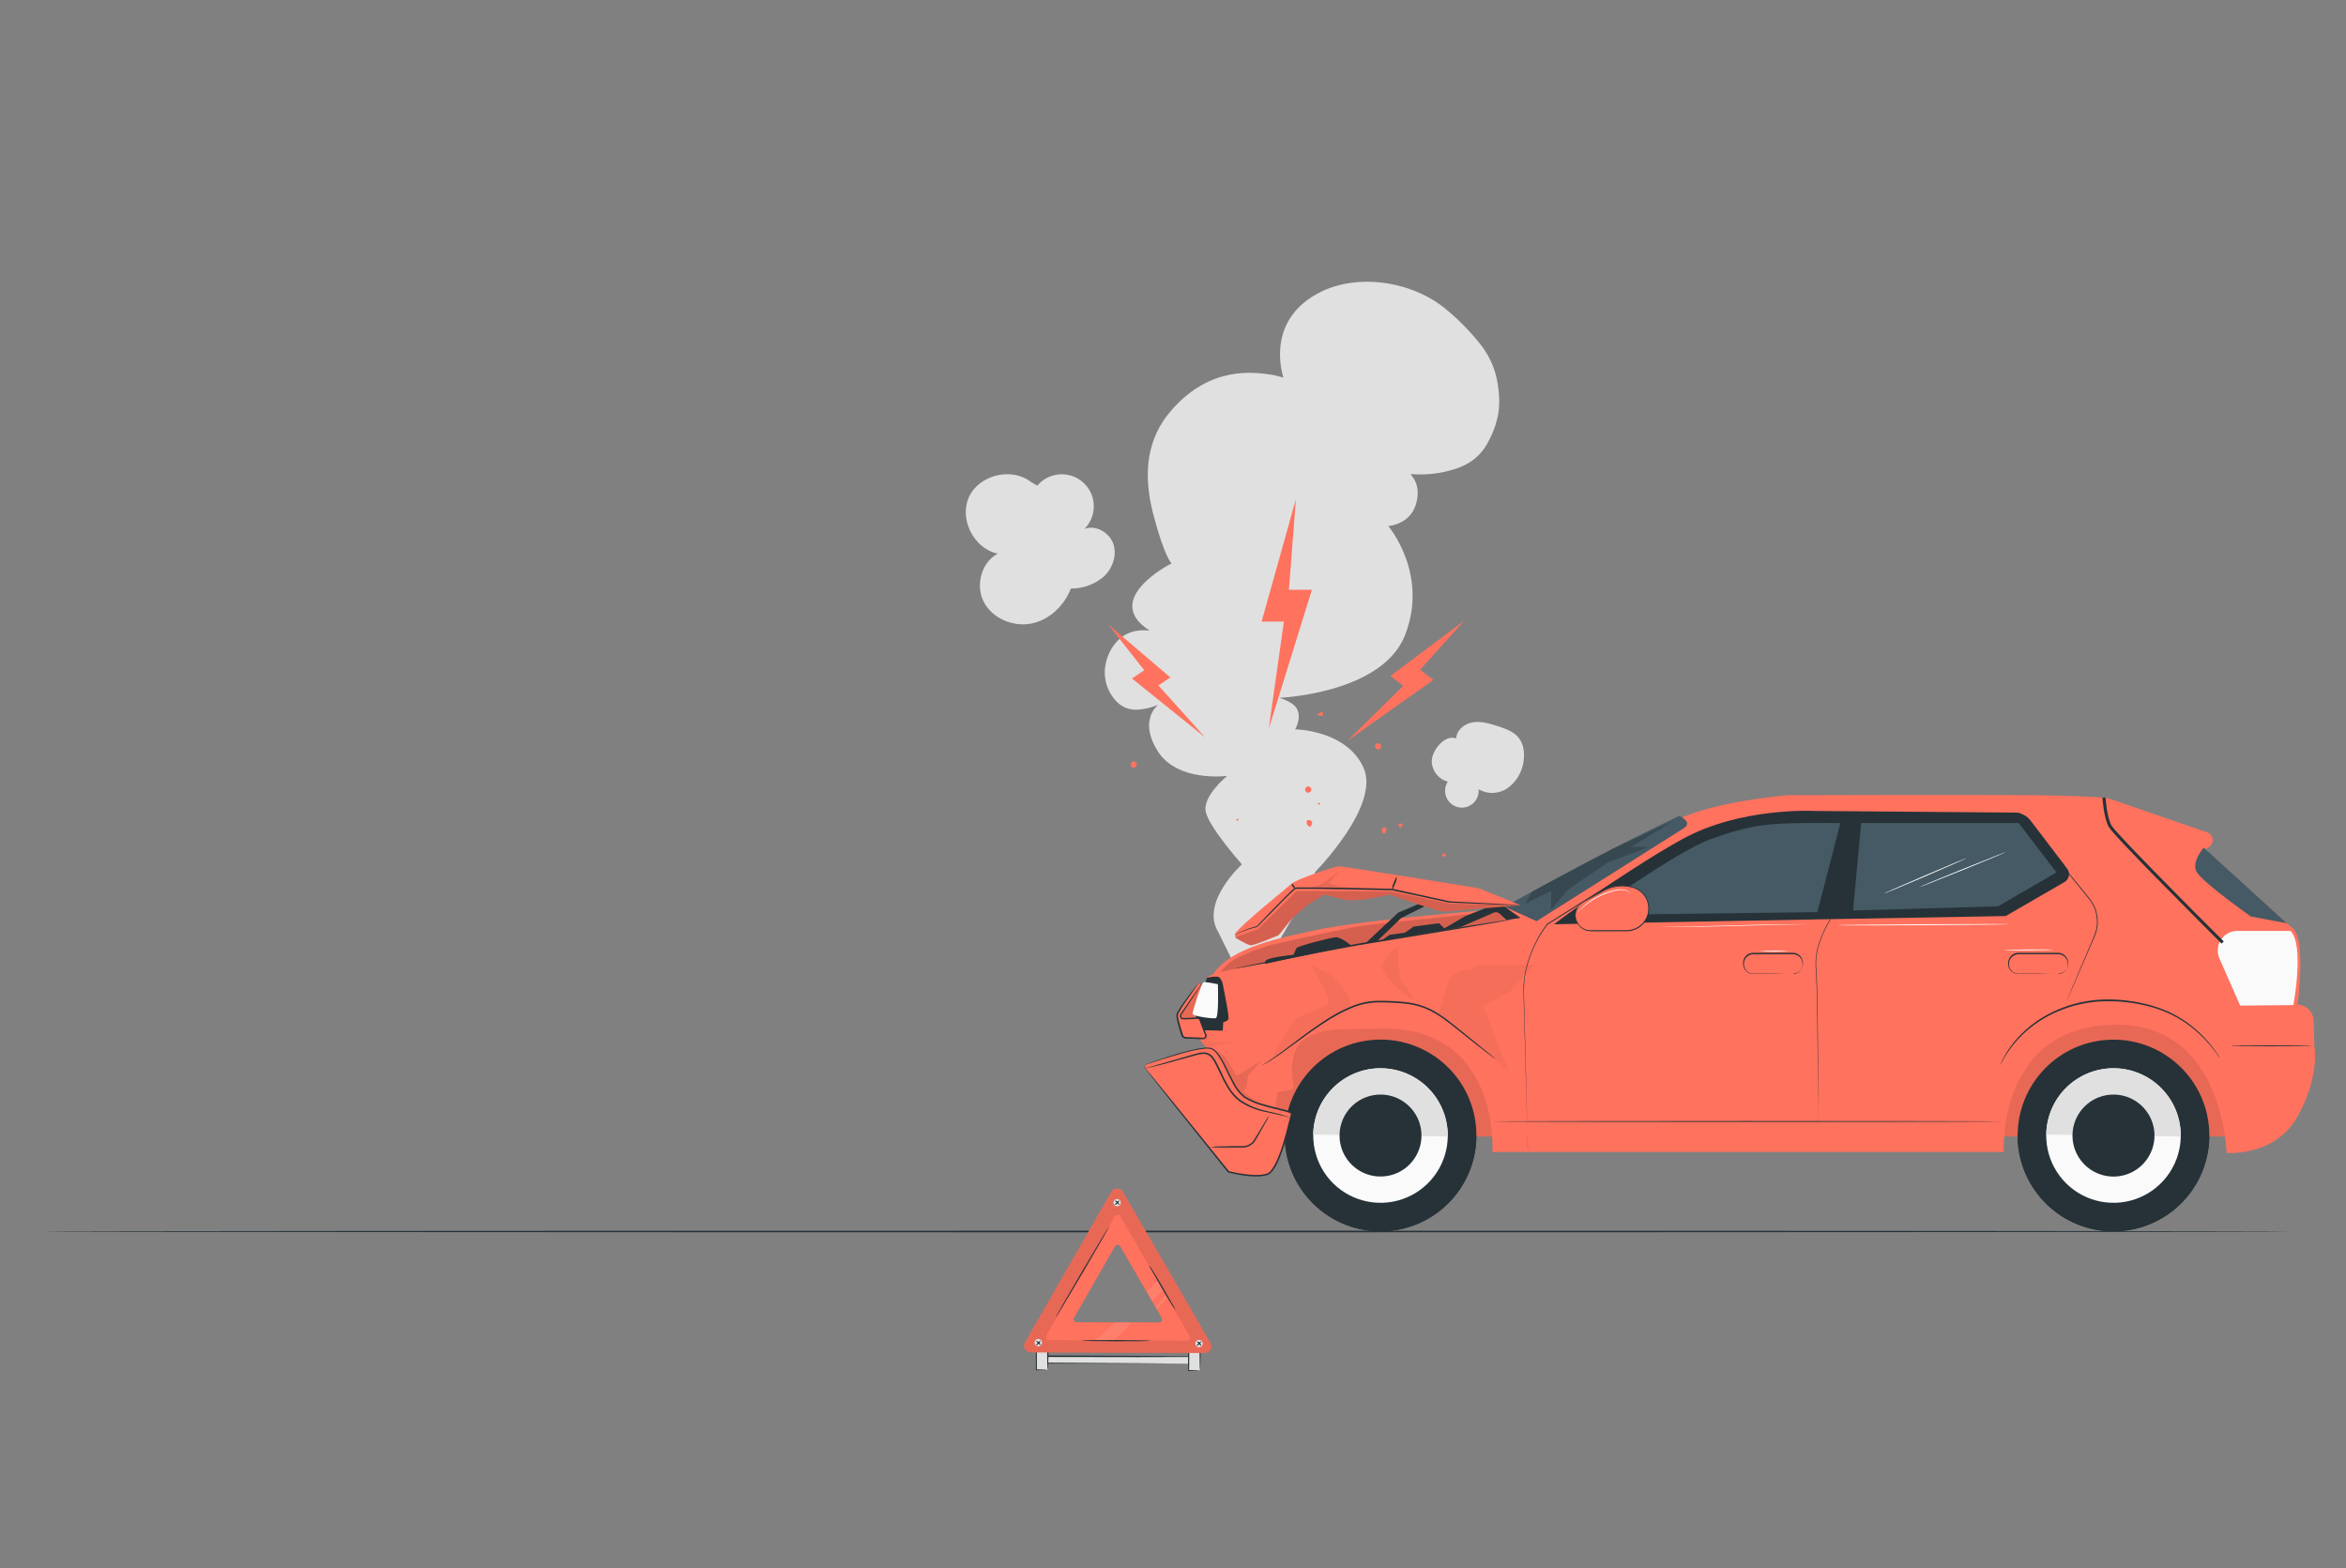<svg width="350" height="234" viewBox="0 0 350 234" fill="none" xmlns="http://www.w3.org/2000/svg">
<rect x="0" y="0" width="350" height="234" fill="#808080" stroke="none"/>
<path d="M341.777 183.737C341.777 183.802 266.686 183.858 174.076 183.858C81.466 183.858 6.356 183.802 6.356 183.737C6.356 183.671 81.433 183.615 174.076 183.615C266.719 183.615 341.777 183.671 341.777 183.737Z" fill="#263238"/>
<path d="M156.206 202.353L156.203 203.385L177.669 203.456L177.673 202.425L156.206 202.353Z" fill="#E0E0E0"/>
<path d="M177.674 203.465C177.672 203.443 177.672 203.422 177.674 203.4C177.674 203.349 177.674 203.288 177.674 203.209C177.674 203.027 177.674 202.775 177.674 202.434L177.702 202.462C175.033 202.49 166.423 202.49 156.235 202.462C156.417 202.28 156.287 202.415 156.324 202.373V203.4L156.231 203.307L171.416 203.395L176.003 203.442H177.254H177.581H177.697H177.595H177.277H176.05H171.481H156.231H156.137V203.349C156.137 203.185 156.137 203.013 156.137 202.84V202.322C156.179 202.28 156.044 202.411 156.231 202.229C166.418 202.261 175.028 202.317 177.697 202.364H177.721V202.392C177.721 202.742 177.721 202.999 177.721 203.181V203.367C177.716 203.404 177.7 203.439 177.674 203.465V203.465Z" fill="#263238"/>
<path d="M154.594 201.295L154.584 204.389L156.287 204.394L156.298 201.3L154.594 201.295Z" fill="#E0E0E0"/>
<path d="M156.291 204.398C156.262 204.101 156.248 203.802 156.249 203.502C156.249 202.952 156.217 202.191 156.217 201.304L156.301 201.388H154.597C154.597 201.412 154.77 201.216 154.691 201.3V202.163C154.691 202.443 154.691 202.714 154.691 202.975C154.691 203.488 154.691 203.964 154.691 204.375L154.621 204.3L155.843 204.342C156 204.344 156.155 204.357 156.31 204.38C156.165 204.402 156.018 204.412 155.871 204.408C155.577 204.408 155.143 204.436 154.607 204.44H154.537V204.398C154.537 203.978 154.537 203.502 154.537 202.998V201.328L154.63 201.234H156.333H156.422V201.318C156.422 202.252 156.394 203.026 156.375 203.572C156.364 203.849 156.336 204.125 156.291 204.398V204.398Z" fill="#263238"/>
<path d="M177.336 201.365L177.325 204.459L179.029 204.465L179.039 201.371L177.336 201.365Z" fill="#E0E0E0"/>
<path d="M179.032 204.474C179.032 204.474 179.009 204.129 178.99 203.578C178.971 203.027 178.962 202.267 178.957 201.38L179.041 201.469H177.333C177.333 201.469 177.506 201.296 177.422 201.375V201.809C177.422 201.954 177.422 202.099 177.422 202.239C177.422 202.519 177.422 202.789 177.422 203.051C177.422 203.569 177.422 204.04 177.399 204.451L177.333 204.399C177.842 204.399 178.267 204.427 178.556 204.441C178.712 204.444 178.868 204.454 179.023 204.474C178.879 204.497 178.734 204.508 178.589 204.507L177.319 204.539H177.249V204.469C177.249 204.045 177.249 203.573 177.249 203.069V201.394L177.343 201.301H179.046H179.13V201.385C179.13 202.318 179.097 203.097 179.079 203.639C179.08 203.918 179.065 204.197 179.032 204.474V204.474Z" fill="#263238"/>
<path d="M180.6 200.358L167.533 177.818C167.445 177.665 167.318 177.538 167.164 177.449C167.011 177.361 166.838 177.314 166.661 177.314C166.484 177.314 166.31 177.361 166.157 177.449C166.004 177.538 165.877 177.665 165.788 177.818L152.917 200.274C152.83 200.427 152.785 200.6 152.785 200.775C152.785 200.951 152.832 201.124 152.919 201.276C153.007 201.429 153.133 201.555 153.285 201.644C153.437 201.733 153.61 201.78 153.785 201.781L179.713 201.865C179.891 201.867 180.066 201.822 180.22 201.735C180.375 201.648 180.503 201.521 180.593 201.368C180.683 201.215 180.731 201.042 180.732 200.864C180.734 200.687 180.688 200.512 180.6 200.358ZM172.914 197.32L160.645 197.283C160.56 197.286 160.476 197.267 160.401 197.226C160.327 197.185 160.265 197.125 160.222 197.051C160.179 196.978 160.157 196.894 160.159 196.809C160.16 196.724 160.185 196.641 160.23 196.569L166.325 185.943C166.365 185.869 166.424 185.807 166.496 185.764C166.569 185.72 166.651 185.698 166.735 185.698C166.82 185.698 166.902 185.72 166.974 185.764C167.047 185.807 167.106 185.869 167.146 185.943L173.325 196.611C173.368 196.682 173.391 196.763 173.393 196.846C173.394 196.929 173.373 197.011 173.332 197.083C173.291 197.155 173.232 197.215 173.16 197.257C173.088 197.299 173.006 197.32 172.923 197.32H172.914Z" fill="#FF725E"/>
<g opacity="0.3">
<path opacity="0.3" d="M180.6 200.358L167.533 177.818C167.445 177.665 167.318 177.538 167.164 177.449C167.011 177.361 166.838 177.314 166.661 177.314C166.484 177.314 166.31 177.361 166.157 177.449C166.004 177.538 165.877 177.665 165.788 177.818L152.917 200.274C152.83 200.427 152.785 200.6 152.785 200.775C152.785 200.951 152.832 201.124 152.919 201.276C153.007 201.429 153.133 201.555 153.285 201.644C153.437 201.733 153.61 201.78 153.785 201.781L179.713 201.865C179.891 201.867 180.066 201.822 180.22 201.735C180.375 201.648 180.503 201.521 180.593 201.368C180.683 201.215 180.731 201.042 180.732 200.864C180.734 200.687 180.688 200.512 180.6 200.358ZM172.914 197.32L160.645 197.283C160.56 197.286 160.476 197.267 160.401 197.226C160.327 197.185 160.265 197.125 160.222 197.051C160.179 196.978 160.157 196.894 160.159 196.809C160.16 196.724 160.185 196.641 160.23 196.569L166.325 185.943C166.365 185.869 166.424 185.807 166.496 185.764C166.569 185.72 166.651 185.698 166.735 185.698C166.82 185.698 166.902 185.72 166.974 185.764C167.047 185.807 167.106 185.869 167.146 185.943L173.325 196.611C173.368 196.682 173.391 196.763 173.393 196.846C173.394 196.929 173.373 197.011 173.332 197.083C173.291 197.155 173.232 197.215 173.16 197.257C173.088 197.299 173.006 197.32 172.923 197.32H172.914Z" fill="black"/>
</g>
<path d="M177.436 199.266L167.137 181.481C167.093 181.407 167.031 181.345 166.956 181.302C166.881 181.259 166.796 181.236 166.71 181.236C166.623 181.236 166.538 181.259 166.464 181.302C166.389 181.345 166.326 181.407 166.283 181.481L156.128 199.215C156.084 199.289 156.061 199.374 156.061 199.46C156.061 199.547 156.083 199.632 156.126 199.706C156.17 199.781 156.232 199.843 156.307 199.887C156.381 199.93 156.466 199.952 156.553 199.952L177.007 200.022C177.096 200.025 177.185 200.004 177.263 199.96C177.342 199.917 177.407 199.852 177.451 199.774C177.495 199.696 177.517 199.608 177.515 199.518C177.512 199.428 177.485 199.341 177.436 199.266V199.266ZM172.923 197.339L160.655 197.301C160.57 197.305 160.485 197.285 160.411 197.244C160.336 197.204 160.274 197.143 160.231 197.07C160.189 196.996 160.167 196.912 160.168 196.827C160.17 196.742 160.194 196.659 160.239 196.587L166.334 185.961C166.374 185.887 166.433 185.825 166.506 185.782C166.578 185.739 166.661 185.716 166.745 185.716C166.829 185.716 166.912 185.739 166.984 185.782C167.056 185.825 167.115 185.887 167.155 185.961L173.334 196.629C173.373 196.7 173.393 196.781 173.391 196.862C173.39 196.943 173.367 197.022 173.326 197.092C173.284 197.161 173.225 197.219 173.155 197.259C173.084 197.299 173.004 197.32 172.923 197.32V197.339Z" fill="#FF725E"/>
<path d="M167.207 179.433C167.207 179.541 167.175 179.646 167.115 179.736C167.055 179.826 166.969 179.896 166.87 179.937C166.77 179.978 166.66 179.989 166.554 179.968C166.448 179.947 166.351 179.895 166.275 179.819C166.198 179.742 166.146 179.645 166.125 179.539C166.104 179.433 166.115 179.324 166.156 179.224C166.198 179.124 166.268 179.039 166.357 178.979C166.447 178.919 166.553 178.887 166.661 178.887C166.805 178.887 166.944 178.944 167.047 179.047C167.149 179.149 167.207 179.288 167.207 179.433V179.433Z" fill="#E0E0E0"/>
<path d="M166.987 179.124C167.025 179.161 166.908 179.334 166.726 179.516C166.544 179.698 166.367 179.815 166.334 179.777C166.301 179.74 166.413 179.567 166.595 179.385C166.777 179.203 166.955 179.087 166.987 179.124Z" fill="#263238"/>
<path d="M166.978 179.764C166.931 179.788 166.815 179.629 166.647 179.47C166.479 179.312 166.32 179.19 166.343 179.144C166.367 179.097 166.581 179.144 166.773 179.335C166.964 179.526 167.025 179.746 166.978 179.764Z" fill="#263238"/>
<path d="M155.451 200.373C155.439 200.509 155.376 200.637 155.274 200.729C155.173 200.822 155.04 200.873 154.903 200.873C154.766 200.873 154.633 200.822 154.532 200.729C154.431 200.637 154.367 200.509 154.355 200.373C154.348 200.297 154.357 200.22 154.381 200.147C154.405 200.074 154.445 200.008 154.496 199.951C154.548 199.895 154.611 199.849 154.681 199.818C154.751 199.787 154.826 199.771 154.903 199.771C154.98 199.771 155.055 199.787 155.125 199.818C155.195 199.849 155.258 199.895 155.31 199.951C155.362 200.008 155.401 200.074 155.425 200.147C155.449 200.22 155.458 200.297 155.451 200.373V200.373Z" fill="#E0E0E0"/>
<path d="M155.232 200.064C155.269 200.101 155.148 200.274 154.971 200.456C154.793 200.638 154.611 200.754 154.574 200.717C154.537 200.68 154.658 200.507 154.84 200.325C155.022 200.143 155.195 200.026 155.232 200.064Z" fill="#263238"/>
<path d="M155.223 200.704C155.176 200.704 155.055 200.569 154.887 200.405C154.719 200.242 154.565 200.13 154.588 200.083C154.611 200.037 154.826 200.083 155.017 200.275C155.209 200.466 155.269 200.667 155.223 200.704Z" fill="#263238"/>
<path d="M179.429 200.452C179.43 200.562 179.398 200.669 179.338 200.76C179.278 200.851 179.192 200.923 179.091 200.965C178.99 201.007 178.879 201.018 178.772 200.997C178.665 200.976 178.566 200.924 178.489 200.846C178.411 200.769 178.359 200.67 178.338 200.563C178.317 200.456 178.328 200.345 178.37 200.244C178.412 200.143 178.484 200.057 178.575 199.997C178.666 199.937 178.773 199.905 178.883 199.906C179.028 199.906 179.166 199.964 179.269 200.066C179.371 200.169 179.429 200.307 179.429 200.452V200.452Z" fill="#E0E0E0"/>
<path d="M179.2 200.144C179.233 200.181 179.116 200.354 178.934 200.536C178.752 200.718 178.579 200.834 178.542 200.797C178.505 200.76 178.621 200.587 178.803 200.405C178.985 200.223 179.172 200.106 179.2 200.144Z" fill="#263238"/>
<path d="M179.2 200.782C179.153 200.805 179.037 200.647 178.869 200.488C178.701 200.329 178.542 200.208 178.565 200.161C178.589 200.115 178.803 200.161 178.995 200.353C179.186 200.544 179.242 200.763 179.2 200.782Z" fill="#263238"/>
<g opacity="0.3">
<path opacity="0.3" d="M172.685 191.043L171.094 192.732L171.887 194.109L173.521 192.485L172.685 191.043Z" fill="white"/>
</g>
<g opacity="0.3">
<path opacity="0.3" d="M172.354 194.912L173.927 193.199L174.183 193.647L172.587 195.318L172.354 194.912Z" fill="white"/>
</g>
<g opacity="0.3">
<path opacity="0.3" d="M166.311 197.273L163.473 199.938L166.269 199.947L168.891 197.306L166.311 197.273Z" fill="white"/>
</g>
<path d="M165.545 182.877C165.592 182.905 163.809 186.013 161.569 189.821C159.329 193.629 157.472 196.7 157.43 196.676C157.388 196.653 159.166 193.54 161.411 189.728C163.655 185.915 165.503 182.854 165.545 182.877Z" fill="#263238"/>
<path d="M171.626 200.041C171.626 200.093 169.335 200.125 166.493 200.116C163.651 200.107 161.359 200.055 161.359 200.004C161.359 199.953 163.655 199.92 166.493 199.929C169.33 199.939 171.626 199.99 171.626 200.041Z" fill="#263238"/>
<path d="M175.392 195.467C175.146 195.176 174.925 194.863 174.734 194.534C174.351 193.932 173.852 193.092 173.311 192.154L171.939 189.75C171.733 189.428 171.55 189.091 171.393 188.742C171.637 189.035 171.857 189.347 172.051 189.676C172.433 190.273 172.933 191.118 173.474 192.056L174.846 194.454C175.051 194.779 175.234 195.117 175.392 195.467V195.467Z" fill="#263238"/>
<path d="M217.261 69.91C220.416 68.846 221.713 66.886 222.712 64.492C223.799 61.888 223.846 59.826 223.435 57.222C223.11 55.141 222.263 53.178 220.971 51.514C219.481 49.603 217.789 47.857 215.927 46.306C210.761 41.831 201.95 40.534 196.098 44.066L195.683 44.323C188.79 48.756 191.483 56.344 191.483 56.344C190.943 56.171 190.392 56.031 189.835 55.924C187.133 55.532 180.6 54.487 174.739 61.24C171.173 65.337 170.422 70.503 172.074 76.798C173.74 83.136 174.785 84.055 174.785 84.055C174.785 84.055 164.173 89.389 171.519 94.088C165.993 93.416 164.985 98.909 164.985 98.909C164.764 99.86 164.769 100.849 165 101.798C165.231 102.746 165.681 103.627 166.315 104.369C166.72 104.883 167.245 105.29 167.844 105.553C168.443 105.816 169.098 105.927 169.75 105.876V105.876C170.795 105.81 171.821 105.565 172.783 105.153C172.193 105.671 171.772 106.353 171.575 107.113C171.267 108.266 171.351 109.913 172.732 112.088C175.644 116.666 182.826 115.793 183.083 115.76C182.414 116.326 181.797 116.951 181.239 117.627C180.39 118.677 179.625 119.993 179.891 121.146C180.385 123.325 184.613 128.197 185.206 128.878C185.231 128.905 185.254 128.933 185.276 128.962C185.276 128.962 179.111 134.562 181.692 138.94L185.943 147.554C190.024 142.128 193.481 136.259 196.247 130.059C197.955 128.275 199.506 126.347 200.881 124.296C202.953 121.155 204.685 117.342 203.429 114.552C202.235 111.896 199.92 110.473 197.797 109.708C196.327 109.183 194.787 108.882 193.228 108.816C193.228 108.816 194.731 106.222 192.705 104.948C192.137 104.565 191.505 104.287 190.839 104.126C192.28 104.028 193.715 103.852 195.137 103.599C200.2 102.703 207.396 100.435 209.627 94.732C213.192 85.595 207.116 78.488 207.116 78.488C207.116 78.488 210.219 78.296 211.185 75.412C212.151 72.528 210.663 71.072 210.663 71.072L210.453 70.722C212.754 70.927 215.073 70.65 217.261 69.91V69.91Z" fill="#E0E0E0"/>
<path d="M166.087 81.115C165.489 79.426 163.478 78.282 161.798 78.903C162.252 78.446 162.608 77.902 162.847 77.304C163.085 76.705 163.2 76.065 163.184 75.421C163.169 74.777 163.023 74.143 162.756 73.557C162.49 72.971 162.107 72.445 161.632 72.01C161.157 71.575 160.598 71.241 159.991 71.028C159.383 70.814 158.739 70.726 158.096 70.768C157.453 70.81 156.826 70.981 156.251 71.272C155.676 71.562 155.166 71.966 154.751 72.458L153.785 71.894C150.911 69.663 146.081 70.844 144.564 74.148C143.047 77.452 145.301 81.89 148.867 82.599C146.412 83.878 145.502 87.312 146.757 89.776C148.013 92.24 151.065 93.538 153.785 93.043C156.506 92.548 158.769 90.388 159.763 87.807C161.572 87.828 163.326 87.187 164.696 86.006C166.007 84.774 166.679 82.8 166.087 81.115Z" fill="#E0E0E0"/>
<path d="M226.581 110.085C225.797 109.091 224.509 108.685 223.314 108.297C222.119 107.91 220.906 107.574 219.693 107.775C218.479 107.975 217.289 108.932 217.261 110.164C215.493 109.534 213.691 111.965 213.607 113.431C213.585 114.155 213.811 114.865 214.246 115.444C214.681 116.023 215.3 116.437 216.001 116.618C215.782 116.953 215.646 117.335 215.605 117.734C215.564 118.132 215.619 118.534 215.766 118.906C215.912 119.279 216.145 119.611 216.446 119.875C216.747 120.138 217.107 120.326 217.495 120.423C217.884 120.519 218.289 120.521 218.679 120.428C219.068 120.336 219.429 120.151 219.733 119.89C220.036 119.629 220.273 119.299 220.422 118.928C220.572 118.557 220.631 118.155 220.593 117.757C221.263 118.145 222.031 118.333 222.804 118.298C223.578 118.262 224.325 118.005 224.957 117.556C226.216 116.627 227.055 115.235 227.29 113.687C227.477 112.432 227.355 111.065 226.581 110.085Z" fill="#E0E0E0"/>
<path fill-rule="evenodd" clip-rule="evenodd" d="M196.849 119.793C196.882 119.803 196.909 119.825 196.926 119.854C196.942 119.884 196.947 119.919 196.938 119.952C196.925 119.984 196.902 120.01 196.873 120.028C196.843 120.046 196.809 120.053 196.775 120.05C196.74 120.046 196.707 120.033 196.68 120.013C196.652 119.992 196.63 119.965 196.616 119.933C196.613 119.927 196.611 119.919 196.611 119.912C196.611 119.905 196.613 119.898 196.616 119.891C196.621 119.874 196.633 119.859 196.649 119.849C196.677 119.818 196.712 119.794 196.751 119.779C196.772 119.772 196.794 119.772 196.815 119.777C196.835 119.783 196.854 119.795 196.868 119.812L196.849 119.793Z" fill="#FF725E"/>
<path fill-rule="evenodd" clip-rule="evenodd" d="M184.683 122.177C184.699 122.182 184.714 122.19 184.727 122.201C184.74 122.211 184.751 122.224 184.759 122.239C184.766 122.254 184.771 122.27 184.773 122.287C184.774 122.303 184.772 122.32 184.767 122.336C184.756 122.369 184.733 122.397 184.703 122.415C184.674 122.432 184.638 122.439 184.604 122.434C184.57 122.43 184.539 122.417 184.512 122.396C184.485 122.376 184.463 122.349 184.45 122.317C184.447 122.311 184.445 122.304 184.445 122.296C184.445 122.289 184.447 122.282 184.45 122.275C184.451 122.267 184.454 122.258 184.458 122.251C184.463 122.243 184.47 122.237 184.478 122.233C184.509 122.203 184.545 122.179 184.585 122.163C184.605 122.157 184.626 122.156 184.646 122.162C184.666 122.168 184.684 122.18 184.697 122.196L184.683 122.177Z" fill="#FF725E"/>
<path fill-rule="evenodd" clip-rule="evenodd" d="M195.795 122.826C195.786 122.736 195.756 122.649 195.705 122.575C195.654 122.5 195.585 122.439 195.504 122.399C195.423 122.358 195.333 122.339 195.243 122.342C195.152 122.346 195.064 122.373 194.987 122.42C194.95 122.511 194.933 122.61 194.937 122.708C194.941 122.807 194.966 122.904 195.01 122.992C195.054 123.08 195.116 123.158 195.193 123.22C195.27 123.283 195.359 123.328 195.454 123.353C195.54 123.295 195.608 123.215 195.653 123.121C195.698 123.028 195.718 122.925 195.711 122.821L195.795 122.826Z" fill="#FF725E"/>
<path fill-rule="evenodd" clip-rule="evenodd" d="M169.535 113.832C169.599 113.936 169.619 114.06 169.593 114.178C169.566 114.296 169.495 114.4 169.393 114.466C169.292 114.533 169.168 114.557 169.049 114.534C168.93 114.511 168.825 114.443 168.755 114.344C168.686 114.244 168.657 114.122 168.677 114.002C168.696 113.882 168.761 113.775 168.858 113.702C168.955 113.63 169.077 113.598 169.197 113.613C169.318 113.629 169.427 113.691 169.503 113.786L169.535 113.832Z" fill="#FF725E"/>
<path fill-rule="evenodd" clip-rule="evenodd" d="M197.288 106.161L196.504 106.563C196.594 106.67 196.713 106.75 196.848 106.79C196.982 106.831 197.125 106.831 197.26 106.791C197.307 106.742 197.342 106.683 197.363 106.618C197.384 106.553 197.391 106.485 197.383 106.417C197.375 106.35 197.352 106.285 197.317 106.227C197.281 106.169 197.233 106.119 197.176 106.082L197.288 106.161Z" fill="#FF725E"/>
<path fill-rule="evenodd" clip-rule="evenodd" d="M215.81 127.657C215.789 127.56 215.733 127.475 215.653 127.417C215.573 127.36 215.474 127.334 215.376 127.344C215.18 127.386 215.101 127.694 215.273 127.787C215.446 127.881 215.628 127.708 215.74 127.554L215.81 127.657Z" fill="#FF725E"/>
<path fill-rule="evenodd" clip-rule="evenodd" d="M206.057 111.331C206.061 111.448 206.022 111.562 205.946 111.651C205.871 111.741 205.764 111.798 205.648 111.813C205.532 111.827 205.415 111.797 205.32 111.73C205.224 111.662 205.158 111.561 205.134 111.446C205.11 111.332 205.129 111.213 205.189 111.112C205.248 111.011 205.343 110.937 205.455 110.903C205.567 110.869 205.688 110.878 205.793 110.929C205.898 110.98 205.981 111.068 206.024 111.177L206.057 111.331Z" fill="#FF725E"/>
<path fill-rule="evenodd" clip-rule="evenodd" d="M195.636 117.78C195.641 117.897 195.601 118.011 195.526 118.101C195.45 118.19 195.344 118.247 195.228 118.262C195.111 118.276 194.994 118.247 194.899 118.179C194.804 118.111 194.737 118.01 194.713 117.896C194.689 117.781 194.708 117.662 194.768 117.561C194.827 117.461 194.923 117.386 195.035 117.352C195.146 117.318 195.267 117.328 195.372 117.378C195.478 117.429 195.56 117.518 195.603 117.626L195.636 117.78Z" fill="#FF725E"/>
<path fill-rule="evenodd" clip-rule="evenodd" d="M209.305 123.133C209.293 123.081 209.269 123.032 209.236 122.989C209.203 122.947 209.161 122.912 209.112 122.888C209.064 122.864 209.011 122.851 208.957 122.85C208.903 122.849 208.85 122.859 208.801 122.881C208.756 122.91 208.719 122.949 208.692 122.995C208.666 123.041 208.651 123.093 208.649 123.146C208.646 123.199 208.657 123.252 208.679 123.3C208.702 123.348 208.735 123.39 208.777 123.423C208.824 123.446 208.877 123.456 208.929 123.453C208.982 123.449 209.032 123.432 209.076 123.402C209.119 123.373 209.154 123.333 209.177 123.285C209.2 123.238 209.21 123.186 209.207 123.133H209.305Z" fill="#FF725E"/>
<path fill-rule="evenodd" clip-rule="evenodd" d="M206.906 123.666C206.729 123.456 206.463 123.335 206.285 123.531C206.201 123.649 206.161 123.793 206.171 123.937C206.181 124.082 206.241 124.219 206.341 124.324C206.542 124.464 206.808 124.207 206.808 123.885L206.906 123.666Z" fill="#FF725E"/>
<path d="M218.437 92.609L207.433 100.86L209.347 102.33L200.993 110.543L213.85 101.443L211.876 99.927L218.437 92.609Z" fill="#FF725E"/>
<path d="M165.307 93.147L174.603 101.07L172.825 102.265L179.774 110.002L168.882 101.229L170.716 99.997L165.307 93.147Z" fill="#FF725E"/>
<path d="M193.335 74.484L188.221 92.736H191.543L189.289 108.719L195.725 87.99H192.295L193.335 74.484Z" fill="#FF725E"/>
<path d="M334.334 147.803H186.032V169.563H334.334V147.803Z" fill="#FF725E"/>
<g opacity="0.3">
<path opacity="0.3" d="M334.334 147.803H186.032V169.563H334.334V147.803Z" fill="black"/>
</g>
<path d="M207.201 183.648C215.069 182.966 220.894 176.036 220.213 168.168C219.532 160.301 212.601 154.475 204.734 155.157C196.866 155.838 191.041 162.768 191.722 170.636C192.404 178.503 199.334 184.329 207.201 183.648Z" fill="#263238"/>
<path d="M191.665 169.176C191.662 169.188 191.662 169.201 191.665 169.213C191.638 171.091 191.981 172.956 192.674 174.701C193.368 176.446 194.399 178.037 195.707 179.384C198.35 182.104 201.966 183.663 205.758 183.717C209.55 183.772 213.209 182.317 215.929 179.674C218.649 177.031 220.207 173.416 220.262 169.624V169.586L191.665 169.176Z" fill="#263238"/>
<path d="M195.921 169.273C195.892 171.258 196.453 173.207 197.532 174.874C198.611 176.54 200.16 177.849 201.983 178.635C203.807 179.421 205.822 179.648 207.774 179.289C209.727 178.93 211.529 178 212.953 176.616C214.376 175.233 215.358 173.458 215.773 171.517C216.189 169.576 216.019 167.555 215.286 165.71C214.553 163.865 213.289 162.279 211.655 161.152C210.02 160.026 208.088 159.409 206.103 159.38C204.785 159.361 203.476 159.602 202.251 160.088C201.026 160.575 199.908 161.299 198.963 162.217C198.017 163.136 197.262 164.232 196.74 165.443C196.218 166.653 195.94 167.955 195.921 169.273V169.273Z" fill="#FAFAFA"/>
<path d="M206.103 159.38C204.785 159.361 203.476 159.602 202.251 160.088C201.026 160.575 199.908 161.299 198.963 162.217C198.017 163.136 197.262 164.232 196.74 165.443C196.218 166.653 195.94 167.955 195.921 169.273L215.987 169.563C216.026 166.902 215.007 164.335 213.153 162.425C211.3 160.516 208.764 159.421 206.103 159.38V159.38Z" fill="#E0E0E0"/>
<path d="M199.845 169.33C199.828 170.539 200.169 171.726 200.826 172.741C201.484 173.756 202.427 174.553 203.537 175.032C204.647 175.51 205.875 175.649 207.064 175.431C208.253 175.212 209.35 174.646 210.218 173.803C211.085 172.961 211.683 171.88 211.936 170.698C212.189 169.515 212.086 168.285 211.639 167.161C211.193 166.037 210.424 165.071 209.428 164.385C208.433 163.699 207.256 163.323 206.047 163.305C205.244 163.293 204.447 163.439 203.7 163.735C202.954 164.032 202.273 164.472 201.697 165.032C201.121 165.591 200.661 166.259 200.343 166.997C200.025 167.734 199.856 168.527 199.845 169.33V169.33Z" fill="#263238"/>
<path d="M316.229 183.682C324.11 183.177 330.089 176.378 329.583 168.497C329.078 160.617 322.279 154.638 314.399 155.143C306.518 155.649 300.539 162.447 301.044 170.328C301.55 178.209 308.348 184.188 316.229 183.682Z" fill="#263238"/>
<path d="M301 169.176V169.213C300.973 171.091 301.316 172.956 302.01 174.701C302.703 176.446 303.734 178.037 305.043 179.384C306.351 180.731 307.913 181.807 309.637 182.55C311.362 183.294 313.216 183.69 315.093 183.717C316.971 183.744 318.836 183.401 320.581 182.707C322.326 182.014 323.917 180.983 325.264 179.674C326.611 178.366 327.687 176.804 328.43 175.08C329.174 173.356 329.57 171.502 329.597 169.624V169.586L301 169.176Z" fill="#263238"/>
<path d="M305.275 169.273C305.246 171.258 305.807 173.207 306.886 174.873C307.964 176.539 309.513 177.848 311.335 178.634C313.158 179.42 315.173 179.648 317.125 179.29C319.077 178.931 320.879 178.002 322.303 176.62C323.727 175.237 324.71 173.463 325.126 171.523C325.543 169.582 325.374 167.562 324.643 165.717C323.911 163.871 322.649 162.285 321.016 161.157C319.382 160.029 317.451 159.411 315.467 159.38C314.148 159.36 312.838 159.6 311.611 160.086C310.385 160.572 309.267 161.295 308.32 162.214C307.373 163.133 306.617 164.229 306.095 165.441C305.572 166.652 305.294 167.954 305.275 169.273Z" fill="#FAFAFA"/>
<path d="M315.467 159.38C314.148 159.361 312.839 159.602 311.614 160.088C310.389 160.575 309.272 161.299 308.326 162.217C307.38 163.136 306.625 164.232 306.103 165.443C305.581 166.653 305.303 167.955 305.284 169.273L325.351 169.563C325.389 166.902 324.37 164.335 322.516 162.425C320.663 160.516 318.127 159.421 315.467 159.38V159.38Z" fill="#E0E0E0"/>
<path d="M309.195 169.33C309.176 170.54 309.517 171.728 310.174 172.745C310.831 173.761 311.775 174.559 312.886 175.039C313.997 175.519 315.225 175.659 316.416 175.44C317.606 175.222 318.705 174.656 319.573 173.813C320.442 172.97 321.04 171.888 321.294 170.705C321.548 169.522 321.445 168.29 320.998 167.165C320.552 166.04 319.781 165.073 318.785 164.386C317.789 163.699 316.611 163.323 315.401 163.305C314.598 163.293 313.8 163.439 313.054 163.735C312.307 164.031 311.626 164.472 311.049 165.031C310.473 165.591 310.012 166.259 309.694 166.996C309.376 167.734 309.206 168.527 309.195 169.33V169.33Z" fill="#263238"/>
<path d="M224.705 135.562C224.705 135.562 203.644 137.116 195.841 138.866C191.371 139.869 183.708 141.223 180.983 145.362C180.983 145.362 180.591 145.535 180.264 145.67C180.159 145.719 180.076 145.806 180.031 145.913C179.986 146.02 179.983 146.139 180.021 146.249C180.189 146.687 180.437 147.345 180.455 147.462C180.535 148.055 179.657 148.372 179.667 148.736L180.703 153.683C180.703 153.683 176.811 153.076 180.031 156.338C181.683 158.013 185.267 171.589 184.991 172.051C184.212 173.348 189.378 172.051 189.378 172.051L190.563 162.96C190.563 162.853 192.229 162.755 192.803 162.554C192.868 162.532 192.922 162.487 192.957 162.428C192.991 162.369 193.003 162.299 192.99 162.232C191.385 152.488 198.45 153.701 205.646 153.468C223.925 152.889 222.651 171.869 222.651 171.869H298.947C298.947 171.869 297.887 152.712 316.059 152.875C331.753 153.02 332.178 172.009 332.178 172.009C332.178 172.009 339.416 172.639 342.785 166.553C346.155 160.468 345.277 156.137 345.277 156.137L345.165 152.292C345.147 151.661 344.889 151.061 344.445 150.613C344 150.165 343.402 149.903 342.771 149.879C342.771 149.879 344.087 140.196 342.071 138.516C340.055 136.836 329.005 126.733 329.005 126.733L329.527 126.401C329.726 126.278 329.886 126.101 329.988 125.89C330.091 125.679 330.131 125.444 330.104 125.211C330.078 124.978 329.986 124.758 329.839 124.575C329.693 124.393 329.497 124.256 329.275 124.18C325.075 122.733 316.764 119.873 314.809 119.191C314.519 119.092 314.218 119.03 313.913 119.005C312.751 118.916 309.451 118.706 303.389 118.641C296.011 118.561 266.733 118.641 266.733 118.641C266.733 118.641 256.667 119.467 251.067 121.931C245.14 124.53 224.705 135.562 224.705 135.562Z" fill="#FF725E"/>
<path d="M227.929 171.589C227.929 171.589 227.929 171.537 227.929 171.43C227.929 171.323 227.929 171.164 227.929 170.963C227.929 170.54 227.911 169.918 227.873 169.097C227.827 167.473 227.757 165.102 227.673 162.097C227.589 159.091 227.491 155.414 227.374 151.214C227.346 150.166 227.316 149.077 227.285 147.947C227.266 147.38 227.291 146.812 227.36 146.249C227.402 145.964 227.439 145.679 227.481 145.39C227.523 145.101 227.598 144.816 227.659 144.527C227.936 143.347 228.335 142.199 228.849 141.101C229.377 139.943 230.033 138.848 230.804 137.835V137.835L244.02 129.509L247.585 127.265C248.789 126.465 250.052 125.759 251.365 125.155C252.7 124.53 254.069 123.983 255.467 123.517C256.167 123.27 256.867 123.051 257.605 122.855C258.342 122.659 259.056 122.463 259.798 122.313C262.601 121.713 265.45 121.354 268.315 121.24C271.06 121.109 273.811 121.119 276.556 121.268H276.635V121.347C275.371 127.003 274.176 132.337 273.084 137.214C272.431 138.29 271.898 139.434 271.493 140.625C271.086 141.755 270.902 142.953 270.951 144.153C271.045 145.329 271.077 146.487 271.105 147.588C271.133 148.689 271.147 149.786 271.171 150.855C271.231 155.055 271.245 158.713 271.259 161.728C271.273 164.743 271.259 167.113 271.259 168.728C271.259 169.535 271.259 170.151 271.259 170.571C271.259 170.781 271.259 170.94 271.259 171.038C271.259 171.136 271.259 171.197 271.259 171.197C271.259 171.197 271.259 171.145 271.259 171.038C271.259 170.931 271.259 170.772 271.259 170.571C271.259 170.151 271.259 169.535 271.259 168.728C271.259 167.109 271.259 164.738 271.217 161.728C271.175 158.718 271.171 155.05 271.101 150.855C271.079 149.809 271.056 148.728 271.031 147.611C270.998 146.496 270.965 145.353 270.872 144.181C270.819 142.966 271.003 141.752 271.413 140.607C271.82 139.405 272.356 138.252 273.014 137.167V137.167C274.106 132.277 275.291 126.943 276.551 121.301L276.612 121.385C273.871 121.242 271.125 121.242 268.385 121.385C265.53 121.498 262.689 121.857 259.896 122.458C259.154 122.603 258.431 122.813 257.707 122.995C256.984 123.177 256.275 123.405 255.575 123.653C254.181 124.117 252.816 124.662 251.487 125.286C250.19 125.886 248.941 126.587 247.753 127.381L244.067 129.649L230.86 137.965C230.095 138.966 229.442 140.047 228.914 141.19C228.403 142.28 228.006 143.42 227.729 144.592C227.127 146.879 227.43 149.142 227.435 151.233C227.542 155.433 227.631 159.096 227.705 162.111C227.78 165.125 227.831 167.501 227.873 169.111C227.873 169.918 227.901 170.539 227.911 170.977C227.911 171.183 227.911 171.341 227.911 171.444C227.911 171.547 227.929 171.589 227.929 171.589Z" fill="#263238"/>
<path d="M276.458 121.749H276.584H276.953L278.353 121.717L283.612 121.614L301.345 121.311H301.378V121.334L303.861 124.381L310.963 133.085L311.771 134.074C312.03 134.405 312.252 134.763 312.433 135.143C312.766 135.846 312.947 136.611 312.964 137.388C312.982 138.165 312.836 138.938 312.536 139.655C312.251 140.309 311.985 140.939 311.724 141.522C310.693 143.916 309.857 145.853 309.274 147.201C308.98 147.864 308.756 148.382 308.597 148.741L308.42 149.138L308.355 149.273C308.355 149.273 308.355 149.227 308.406 149.133C308.457 149.04 308.504 148.905 308.574 148.727L309.223 147.178C309.797 145.829 310.623 143.883 311.635 141.485C312.102 140.276 312.905 139.007 312.849 137.453C312.839 136.666 312.659 135.89 312.321 135.18C312.144 134.81 311.927 134.461 311.673 134.139L310.861 133.15L303.8 124.442L301.317 121.399L301.369 121.423L283.635 121.679L278.371 121.745H276.971H276.477L276.458 121.749Z" fill="#263238"/>
<path d="M267.503 145.344C267.503 145.344 267.577 145.344 267.713 145.312C267.914 145.276 268.106 145.2 268.277 145.088C268.545 144.911 268.745 144.65 268.847 144.346C268.908 144.156 268.933 143.957 268.921 143.758C268.915 143.536 268.857 143.319 268.753 143.123C268.636 142.898 268.459 142.709 268.242 142.576C268.024 142.444 267.776 142.373 267.521 142.372H261.59C261.245 142.369 260.911 142.495 260.652 142.724C260.394 142.953 260.229 143.27 260.19 143.613C260.149 143.934 260.207 144.26 260.358 144.546C260.513 144.82 260.754 145.035 261.044 145.158C261.329 145.254 261.631 145.291 261.931 145.265H264.376L266.653 145.288H267.269H267.489H267.269H266.653L264.376 145.312H261.931C261.781 145.312 261.632 145.312 261.464 145.312C261.304 145.302 261.146 145.266 260.997 145.204C260.682 145.075 260.419 144.843 260.251 144.546C260.081 144.233 260.014 143.874 260.059 143.52C260.094 143.154 260.26 142.812 260.526 142.558C260.81 142.3 261.178 142.156 261.562 142.152H265.692H267.498C267.771 142.159 268.037 142.239 268.268 142.383C268.5 142.528 268.688 142.732 268.814 142.974C268.92 143.185 268.978 143.418 268.982 143.655C268.989 143.862 268.959 144.07 268.893 144.266C268.781 144.584 268.564 144.854 268.277 145.032C268.099 145.143 267.898 145.214 267.689 145.237C267.633 145.282 267.57 145.318 267.503 145.344V145.344Z" fill="#263238"/>
<path d="M307.067 145.344C307.067 145.344 307.141 145.344 307.277 145.312C307.478 145.277 307.671 145.2 307.841 145.088C308.11 144.913 308.312 144.651 308.411 144.346C308.472 144.156 308.497 143.957 308.485 143.758C308.48 143.536 308.423 143.318 308.317 143.123C308.2 142.898 308.024 142.71 307.808 142.578C307.591 142.445 307.343 142.374 307.09 142.372H301.131C300.785 142.375 300.452 142.506 300.197 142.74C299.941 142.965 299.775 143.275 299.731 143.613C299.688 143.935 299.749 144.261 299.903 144.546C300.058 144.819 300.297 145.033 300.585 145.158C300.871 145.254 301.175 145.291 301.476 145.265H303.921L306.194 145.288H306.815H307.029H306.815H306.194L303.921 145.312H301.476C301.322 145.312 301.177 145.312 301.009 145.312C300.849 145.303 300.691 145.267 300.543 145.204C300.225 145.076 299.96 144.844 299.791 144.546C299.621 144.233 299.554 143.874 299.6 143.52C299.643 143.145 299.822 142.8 300.102 142.548C300.382 142.296 300.745 142.156 301.121 142.152H305.256H307.067C307.461 142.161 307.836 142.322 308.113 142.603C308.39 142.883 308.547 143.261 308.551 143.655C308.56 143.863 308.53 144.07 308.462 144.266C308.352 144.585 308.134 144.856 307.846 145.032C307.668 145.143 307.467 145.214 307.258 145.237C307.2 145.282 307.135 145.318 307.067 145.344V145.344Z" fill="#263238"/>
<path d="M341.717 138.889H333.783C333.251 138.889 332.728 139.035 332.273 139.31C331.817 139.586 331.446 139.981 331.198 140.452V140.452C330.993 140.84 330.879 141.27 330.863 141.709C330.848 142.148 330.932 142.584 331.109 142.986L334.213 150.033L342.146 149.958C342.146 149.958 343.845 141.021 341.717 138.889Z" fill="#FAFAFA"/>
<path d="M231.831 137.896L272.659 137.14L299.227 136.673L308 131.6C308.167 131.503 308.311 131.372 308.424 131.215C308.536 131.058 308.614 130.879 308.652 130.69C308.69 130.5 308.687 130.305 308.644 130.117C308.601 129.929 308.518 129.752 308.401 129.598L302.946 122.435C302.666 122.066 302.304 121.766 301.89 121.558C301.476 121.35 301.02 121.24 300.557 121.236L270.839 120.993C270.839 120.993 259.639 120.344 250.833 125.282C241.542 130.471 231.831 137.896 231.831 137.896Z" fill="#263238"/>
<path d="M250.544 121.73C250.544 121.73 252.588 122.664 251.258 123.527C249.928 124.39 229.241 137.434 229.241 137.434L224.467 135.282C232.909 130.588 241.416 126.033 250.544 121.73Z" fill="#455A64"/>
<path d="M344.867 156.039C344.867 156.076 342.146 156.109 338.8 156.109C335.454 156.109 332.733 156.076 332.733 156.039C332.733 156.001 335.454 155.969 338.8 155.969C342.146 155.969 344.867 156.001 344.867 156.039Z" fill="#263238"/>
<path d="M298.811 167.318C298.811 167.355 281.713 167.388 260.629 167.388C239.545 167.388 222.441 167.355 222.441 167.318C222.441 167.281 239.535 167.248 260.629 167.248C281.722 167.248 298.811 167.281 298.811 167.318Z" fill="#263238"/>
<path d="M328.776 126.467C328.776 126.467 326.951 128.506 327.67 130.004C328.389 131.502 335.79 136.733 335.79 136.733L341.166 137.746L328.776 126.467Z" fill="#455A64"/>
<path d="M277.667 122.789L276.458 135.842L298.088 135.226L306.805 130.158L301.163 122.789H277.667Z" fill="#455A64"/>
<path d="M236.955 136.514C236.955 136.514 250.021 127.087 255.155 125.216C260.125 123.405 262.715 122.952 267.381 122.822C271.843 122.696 274.563 122.822 274.563 122.822L271.133 136.089L236.955 136.514Z" fill="#455A64"/>
<path d="M235.046 136.556C235.045 136.15 235.153 135.752 235.358 135.401C235.563 135.051 235.858 134.762 236.213 134.564L239.209 132.879C240.064 132.399 241.028 132.146 242.009 132.146V132.146C242.613 132.146 243.213 132.243 243.787 132.431C244.409 132.649 244.951 133.051 245.341 133.584C245.731 134.116 245.95 134.754 245.971 135.413V135.413C245.988 135.857 245.916 136.3 245.758 136.716C245.6 137.131 245.36 137.511 245.052 137.831C244.744 138.151 244.374 138.406 243.965 138.58C243.556 138.754 243.116 138.843 242.671 138.843H237.333C237.032 138.843 236.735 138.784 236.458 138.669C236.18 138.554 235.928 138.386 235.716 138.173C235.503 137.961 235.335 137.709 235.22 137.432C235.105 137.154 235.046 136.857 235.046 136.556V136.556Z" fill="#FF725E"/>
<path d="M235.046 136.555C235.046 136.555 235.046 136.658 235.079 136.845C235.118 137.12 235.208 137.386 235.345 137.629C235.515 137.94 235.757 138.206 236.051 138.406C236.345 138.605 236.682 138.732 237.034 138.777C237.345 138.794 237.656 138.794 237.967 138.777H242.541C242.975 138.788 243.407 138.717 243.815 138.567C244.244 138.406 244.634 138.156 244.961 137.835C245.287 137.513 245.542 137.127 245.709 136.7C245.876 136.253 245.943 135.775 245.905 135.3C245.87 134.826 245.731 134.366 245.498 133.952C245.265 133.539 244.944 133.181 244.557 132.906C244.183 132.653 243.763 132.477 243.32 132.388C242.895 132.284 242.46 132.232 242.023 132.234C241.218 132.231 240.422 132.401 239.689 132.733C239.344 132.887 239.027 133.083 238.714 133.251L237.823 133.751L236.287 134.6C235.895 134.805 235.571 135.119 235.354 135.505C235.22 135.749 235.13 136.014 235.088 136.289C235.06 136.476 235.06 136.579 235.055 136.579C235.045 136.481 235.045 136.382 235.055 136.285C235.084 136.003 235.168 135.731 235.303 135.482C235.517 135.087 235.841 134.763 236.236 134.549L237.762 133.676L238.653 133.172C238.961 133.004 239.279 132.803 239.629 132.645C240.38 132.3 241.196 132.12 242.023 132.117C242.469 132.116 242.914 132.167 243.348 132.271C243.808 132.364 244.246 132.546 244.636 132.808C245.038 133.096 245.372 133.469 245.613 133.901C245.855 134.332 246 134.811 246.036 135.305C246.075 135.806 246.003 136.309 245.826 136.779C245.653 137.234 245.382 137.645 245.033 137.983C244.695 138.312 244.293 138.566 243.852 138.73C243.429 138.883 242.981 138.956 242.531 138.945H237.958C237.647 138.954 237.335 138.945 237.025 138.917C236.746 138.88 236.477 138.791 236.231 138.655C235.838 138.439 235.514 138.115 235.298 137.722C235.169 137.471 235.087 137.199 235.055 136.919C235.041 136.798 235.038 136.677 235.046 136.555V136.555Z" fill="#263238"/>
<path d="M270.541 137.895H270.475H270.298H269.598L267.036 137.941C264.871 137.983 261.879 138.063 258.575 138.151C255.271 138.24 252.28 138.305 250.115 138.319C249.032 138.319 248.155 138.319 247.553 138.319H246.853H246.61H246.671H246.853H247.553L250.115 138.273C252.28 138.235 255.248 138.151 258.575 138.063C261.903 137.974 264.866 137.909 267.031 137.895C268.114 137.895 268.991 137.895 269.598 137.895H270.298H270.475H270.541Z" fill="white"/>
<path d="M266.994 141.913C265.44 142.006 263.882 142.006 262.327 141.913C263.882 141.821 265.44 141.821 266.994 141.913Z" fill="white"/>
<path d="M299.32 127.102C299.32 127.14 296.427 128.348 292.829 129.809C289.231 131.27 286.295 132.418 286.295 132.38C286.295 132.343 289.189 131.134 292.791 129.678C296.394 128.222 299.306 127.07 299.32 127.102Z" fill="white"/>
<path d="M293.431 128.016C293.431 128.054 290.677 129.272 287.247 130.742C283.817 132.212 281.027 133.369 281.013 133.336C280.999 133.304 283.766 132.081 287.196 130.611C290.626 129.141 293.417 127.979 293.431 128.016Z" fill="white"/>
<path d="M299.889 137.891C299.889 137.928 294.107 137.998 286.977 138.04C279.846 138.082 274.064 138.082 274.064 138.04C274.064 137.998 279.841 137.937 286.977 137.895C294.112 137.853 299.889 137.853 299.889 137.891Z" fill="white"/>
<path d="M306.292 141.689C306.292 141.727 304.673 141.773 302.671 141.792C300.669 141.811 299.049 141.792 299.049 141.759C299.049 141.727 300.669 141.671 302.671 141.652C304.673 141.633 306.292 141.652 306.292 141.689Z" fill="white"/>
<path d="M243.32 133.405C243.32 133.405 243.245 133.303 243.063 133.158C242.809 132.958 242.503 132.835 242.181 132.803C241.701 132.763 241.218 132.816 240.758 132.957C240.181 133.099 239.618 133.29 239.073 133.527C238.082 133.957 237.159 134.531 236.334 135.23C235.699 135.762 235.363 136.163 235.345 136.163C235.408 136.06 235.484 135.965 235.569 135.879C235.727 135.706 235.961 135.459 236.273 135.179C237.541 134.044 239.071 133.242 240.725 132.845C241.202 132.706 241.702 132.663 242.195 132.719C242.531 132.765 242.845 132.908 243.101 133.13C243.169 133.19 243.228 133.259 243.278 133.335C243.311 133.373 243.325 133.405 243.32 133.405Z" fill="white"/>
<path d="M331.221 157.877C331.131 157.777 331.047 157.671 330.969 157.56C330.811 157.35 330.596 157.028 330.274 156.627C329.415 155.51 328.437 154.489 327.357 153.584C325.753 152.245 323.914 151.213 321.935 150.541C319.5 149.748 316.954 149.354 314.393 149.375C313.072 149.374 311.755 149.516 310.464 149.799C309.259 150.052 308.083 150.429 306.955 150.924C305.029 151.738 303.269 152.898 301.761 154.345C300.744 155.313 299.861 156.411 299.133 157.611C298.867 158.036 298.713 158.391 298.578 158.619C298.519 158.74 298.452 158.857 298.377 158.969C298.418 158.842 298.472 158.718 298.536 158.601C298.653 158.363 298.797 157.999 299.049 157.565C299.752 156.328 300.624 155.196 301.639 154.2C303.152 152.722 304.924 151.536 306.866 150.7C308.005 150.193 309.193 149.807 310.413 149.547C311.721 149.259 313.058 149.113 314.398 149.113C316.982 149.104 319.551 149.52 322 150.345C323.999 151.033 325.85 152.092 327.455 153.467C328.536 154.389 329.504 155.436 330.339 156.585C330.647 156.981 330.853 157.313 331.002 157.518C331.087 157.63 331.161 157.751 331.221 157.877Z" fill="#263238"/>
<path d="M223.104 157.995C222.986 157.925 222.872 157.847 222.763 157.762L221.83 157.062C221.018 156.451 219.861 155.541 218.437 154.402C217.728 153.833 216.953 153.207 216.104 152.559C215.221 151.858 214.27 151.247 213.267 150.734C212.138 150.2 210.925 149.865 209.683 149.745C208.343 149.61 206.997 149.548 205.651 149.558C204.311 149.568 202.986 149.838 201.749 150.351C200.592 150.826 199.476 151.395 198.413 152.055C196.369 153.315 194.637 154.617 193.172 155.695C191.707 156.773 190.507 157.636 189.644 158.173C189.316 158.389 188.977 158.587 188.627 158.765C188.51 158.837 188.387 158.896 188.258 158.943C188.369 158.863 188.484 158.79 188.603 158.723C188.837 158.588 189.173 158.383 189.593 158.093C190.437 157.533 191.618 156.656 193.069 155.555C194.521 154.453 196.247 153.142 198.296 151.863C199.368 151.191 200.496 150.611 201.665 150.127C202.929 149.601 204.282 149.325 205.651 149.315C207.007 149.306 208.362 149.372 209.711 149.511C210.979 149.638 212.215 149.983 213.365 150.533C214.383 151.056 215.344 151.681 216.235 152.4C217.079 153.053 217.849 153.693 218.568 154.267L221.909 156.987L222.819 157.725C222.919 157.809 223.014 157.9 223.104 157.995V157.995Z" fill="#263238"/>
<path d="M331.445 140.783C330.787 140.13 315.331 124.739 314.594 123.358C313.857 121.976 313.661 119.125 313.661 119.008L314.127 118.98C314.127 119.008 314.295 121.836 314.995 123.138C315.56 124.193 326.195 134.926 331.763 140.452L331.445 140.783Z" fill="#263238"/>
<g opacity="0.4">
<path opacity="0.4" d="M226.851 136.939C226.851 136.939 204.386 140.537 201.572 141.037C198.758 141.536 182.462 144.821 181.972 145.111C182.49 144.461 183.091 143.882 183.759 143.389C186.037 141.989 189.546 140.985 189.546 140.985C189.546 140.985 199.22 138.82 202.566 138.213C203.765 137.994 211.848 137.14 213.505 137.019C213.892 136.986 221.438 136.118 222.661 135.983C224.145 135.801 226.851 136.939 226.851 136.939Z" fill="black"/>
</g>
<path d="M212.968 135.006C212.837 135.086 209.02 136.98 209.02 136.98L205.497 140.382C205.497 140.382 203.891 140.63 203.812 140.658C203.733 140.686 208.6 136.164 208.6 136.164L211.755 134.824L212.968 135.006Z" fill="#263238"/>
<path d="M214.863 138.866L218.596 136.687L223.225 134.853C223.351 134.804 223.488 134.787 223.622 134.803C223.756 134.819 223.885 134.868 223.995 134.946L226.833 136.939L224.751 137.242L223.729 136.309C223.617 136.206 223.477 136.137 223.327 136.11C223.177 136.082 223.022 136.098 222.88 136.155L217.747 138.381L214.863 138.866Z" fill="#263238"/>
<path d="M201.572 141.037C201.572 141.037 200.018 139.763 199.271 139.833C198.525 139.903 193.592 141.126 193.424 141.466C193.256 141.807 192.957 142.451 192.957 142.451C192.957 142.451 188.888 142.838 188.785 143.417C188.683 143.996 188.725 143.804 188.725 143.804L201.572 141.037Z" fill="#263238"/>
<path d="M207.438 133.467C207.751 133.677 215.054 136.132 215.455 136.034C215.857 135.936 226.851 135.077 226.851 135.077L204.965 132.744H193.335L184.277 139.879C184.277 139.879 186.06 140.995 186.611 141.027C187.161 141.06 190.778 139.511 190.778 139.511L192.878 136.888L195.001 135.068L197.526 133.467L200.951 134.317L203.285 134.251L207.438 133.467Z" fill="#FF725E"/>
<g opacity="0.4">
<path opacity="0.4" d="M207.438 133.467C207.751 133.677 215.054 136.132 215.455 136.034C215.857 135.936 226.851 135.077 226.851 135.077L204.965 132.744H193.335L184.277 139.879C184.277 139.879 186.06 140.995 186.611 141.027C187.161 141.06 190.778 139.511 190.778 139.511L192.878 136.888L195.001 135.068L197.526 133.467L200.951 134.317L203.285 134.251L207.438 133.467Z" fill="black"/>
</g>
<path d="M226.851 135.053L216.333 134.824L207.587 132.999L201.633 132.943H193.438L187.647 138.637L184.277 139.817L184.235 139.318C185.355 137.778 191.977 132.509 192.677 131.851C193.377 131.193 199.113 129.252 199.817 129.252C200.522 129.252 220.589 132.519 220.589 132.519L226.851 135.053Z" fill="#FF725E"/>
<path d="M226.851 135.054C226.786 135.059 226.721 135.059 226.655 135.054H226.091L223.93 134.984L216.193 134.667L207.667 132.824H207.69L204.353 132.754L198.478 132.642L195.748 132.609H194.446C194.231 132.609 194.021 132.609 193.811 132.609H193.503H193.368C193.326 132.609 193.279 132.609 193.251 132.642C192.654 133.136 192.08 133.729 191.548 134.247L190.031 135.801L187.553 138.312C186.714 138.496 185.894 138.759 185.103 139.096L184.483 139.376C184.415 139.413 184.343 139.443 184.268 139.464C184.331 139.418 184.398 139.378 184.469 139.343C184.604 139.268 184.805 139.161 185.075 139.035C185.86 138.668 186.682 138.384 187.525 138.186H187.493L189.938 135.642L191.445 134.107L192.267 133.29C192.555 132.996 192.859 132.717 193.177 132.455C193.228 132.422 193.288 132.404 193.349 132.404C193.407 132.399 193.464 132.399 193.522 132.404H193.839C194.049 132.404 194.264 132.404 194.474 132.404H195.781L198.515 132.427L204.391 132.53L207.727 132.604H207.751L216.253 134.471L223.986 134.872L226.142 134.998L226.711 135.04L226.851 135.054Z" fill="#263238"/>
<path d="M208.39 130.825C208.389 131.165 208.309 131.501 208.157 131.805C207.965 132.323 207.76 132.739 207.69 132.697C207.691 132.358 207.771 132.024 207.923 131.721C208.133 131.203 208.325 130.802 208.39 130.825Z" fill="#263238"/>
<path d="M192.733 131.843C192.794 131.81 192.92 131.95 193.041 132.127C193.163 132.305 193.242 132.473 193.191 132.519C193.139 132.566 192.971 132.459 192.841 132.263C192.71 132.067 192.677 131.871 192.733 131.843Z" fill="#263238"/>
<g opacity="0.3">
<path opacity="0.3" d="M195.725 132.491L197.372 131.763L199.883 129.92L198.235 131.763L200.116 132.3L204.344 132.631L195.725 132.491Z" fill="black"/>
</g>
<path d="M206.159 140.276L207.317 139.469L209.613 139.147L210.896 138.237L214.69 137.742L215.334 138.344L215.628 138.741L206.159 140.276Z" fill="#263238"/>
<path d="M225.484 137.201L225.377 137.229L225.069 137.289L223.865 137.509L219.441 138.265L204.829 140.673C201.969 141.111 199.267 141.657 196.807 142.124L190.274 143.407C188.407 143.767 186.905 144.051 185.864 144.238L184.66 144.448L184.343 144.495H184.235C184.268 144.48 184.303 144.469 184.338 144.462L184.651 144.392L185.845 144.135L190.241 143.225L196.775 141.895C199.234 141.429 201.936 140.864 204.797 140.421L219.422 138.087L223.86 137.406L225.069 137.233L225.381 137.196C225.416 137.191 225.45 137.193 225.484 137.201Z" fill="#263238"/>
<g opacity="0.3">
<path opacity="0.3" d="M181.23 156.758C181.793 156.911 182.303 157.216 182.705 157.64C183.209 158.27 184.501 160.505 184.501 160.505L188.235 158.228L186.2 160.505L185.925 162.232L185.458 162.941L188.258 164.808C188.258 164.808 184.903 164.57 184.59 164.49C184.277 164.411 181.813 159.824 181.813 159.824L181.561 156.781" fill="black"/>
</g>
<path d="M170.903 159.011C170.908 158.966 170.926 158.923 170.954 158.886C170.981 158.85 171.019 158.822 171.061 158.806C172.149 158.418 179.051 155.973 180.684 156.44C182.453 156.948 183.624 162.156 185.603 163.622C187.581 165.087 192.878 165.666 192.733 166.17C192.411 167.327 190.927 174.448 189.145 175.162C187.362 175.876 183.283 174.826 183.283 174.826L170.861 159.37L170.903 159.011Z" fill="#FF725E"/>
<path d="M170.903 159.012C170.903 159.012 170.903 159.04 170.903 159.1C170.903 159.161 170.903 159.259 170.879 159.371C171.953 160.636 176.829 166.646 183.377 174.771L183.316 174.734C184.166 174.942 185.028 175.098 185.897 175.2C186.344 175.257 186.794 175.289 187.245 175.298C187.698 175.319 188.153 175.287 188.599 175.205C188.71 175.186 188.819 175.158 188.925 175.121C189.031 175.093 189.133 175.052 189.229 175C189.408 174.87 189.566 174.713 189.695 174.533C189.976 174.155 190.216 173.749 190.409 173.32C190.806 172.436 191.144 171.527 191.422 170.599C191.739 169.568 192.01 168.532 192.262 167.51C192.327 167.253 192.388 167.001 192.453 166.744L192.547 166.366L192.598 166.175C192.599 166.161 192.599 166.147 192.598 166.133C192.598 166.133 192.598 166.161 192.598 166.161C192.591 166.151 192.581 166.143 192.57 166.138C192.356 166.02 192.127 165.932 191.889 165.876C191.646 165.806 191.399 165.741 191.151 165.68C190.162 165.428 189.187 165.214 188.239 164.906C187.299 164.654 186.403 164.262 185.579 163.744C184.864 163.145 184.284 162.401 183.881 161.56C183.456 160.771 183.092 159.987 182.719 159.226C182.386 158.5 181.979 157.811 181.505 157.168C181.288 156.877 180.996 156.65 180.661 156.51C180.317 156.44 179.963 156.427 179.615 156.473C178.949 156.548 178.288 156.667 177.637 156.828C177.016 156.968 176.433 157.126 175.891 157.294C174.809 157.598 173.88 157.892 173.124 158.13L171.393 158.699C171.24 158.736 171.092 158.792 170.954 158.867C170.884 158.942 170.889 159.007 170.879 159.002C170.878 158.974 170.882 158.945 170.893 158.919C170.903 158.892 170.919 158.868 170.94 158.848C171.074 158.762 171.22 158.696 171.374 158.652C171.766 158.508 172.345 158.298 173.096 158.041C173.847 157.784 174.771 157.481 175.854 157.164C176.395 157.01 176.974 156.842 177.599 156.697C178.256 156.527 178.923 156.404 179.597 156.328C179.969 156.275 180.348 156.286 180.717 156.361C181.088 156.508 181.411 156.756 181.65 157.075C182.136 157.725 182.556 158.422 182.901 159.156C183.279 159.903 183.643 160.687 184.072 161.457C184.461 162.268 185.018 162.987 185.705 163.566C186.513 164.067 187.391 164.446 188.309 164.691C189.243 164.976 190.218 165.204 191.212 165.452C191.459 165.517 191.707 165.578 191.959 165.652C192.224 165.715 192.479 165.815 192.715 165.951C192.76 165.978 192.796 166.019 192.817 166.068C192.829 166.107 192.829 166.149 192.817 166.189C192.816 166.206 192.816 166.223 192.817 166.24L192.766 166.432L192.673 166.81C192.612 167.062 192.547 167.318 192.486 167.575C192.229 168.597 191.959 169.633 191.637 170.674C191.358 171.613 191.016 172.533 190.615 173.427C190.411 173.871 190.162 174.294 189.873 174.687C189.717 174.883 189.531 175.053 189.322 175.191C189.212 175.253 189.094 175.302 188.972 175.336C188.856 175.374 188.738 175.404 188.617 175.424C188.156 175.509 187.686 175.542 187.217 175.522C186.76 175.512 186.304 175.478 185.85 175.42C184.972 175.307 184.101 175.143 183.241 174.93H183.204L183.181 174.902C176.647 166.763 171.836 160.71 170.833 159.385C170.833 159.273 170.861 159.184 170.87 159.114C170.879 159.044 170.898 159.012 170.903 159.012Z" fill="#263238"/>
<path d="M170.865 159.371C170.945 159.332 171.03 159.303 171.117 159.287L171.85 159.087C172.489 158.919 173.413 158.662 174.547 158.331L178.537 157.178C178.934 157.055 179.35 157.003 179.765 157.024C180.216 157.068 180.632 157.287 180.922 157.635C181.194 157.983 181.426 158.36 181.613 158.76C181.813 159.157 182.005 159.558 182.201 159.964C182.555 160.767 182.96 161.547 183.414 162.297C183.838 162.983 184.38 163.588 185.015 164.085C186.142 164.863 187.41 165.414 188.748 165.709C189.891 165.993 190.829 166.175 191.469 166.381C191.786 166.469 192.029 166.549 192.197 166.609C192.282 166.632 192.363 166.667 192.439 166.712C192.352 166.703 192.266 166.684 192.183 166.656L191.445 166.474C190.801 166.315 189.863 166.143 188.706 165.872C187.329 165.603 186.021 165.056 184.861 164.267C184.205 163.747 183.647 163.115 183.213 162.4C182.754 161.649 182.343 160.87 181.981 160.067C181.785 159.656 181.599 159.255 181.398 158.867C181.221 158.483 181 158.119 180.74 157.785C180.49 157.482 180.131 157.29 179.741 157.248C179.355 157.229 178.968 157.277 178.598 157.388L174.594 158.489C173.451 158.802 172.522 159.031 171.873 159.175C171.551 159.245 171.299 159.301 171.127 159.329C171.042 159.355 170.954 159.369 170.865 159.371Z" fill="#263238"/>
<g opacity="0.2">
<path opacity="0.2" d="M215.992 146.534C215.992 146.534 216.566 144.723 219.459 144.606L220.36 144.074L229.026 143.953L225.246 147.943L221.247 150.099L225.073 159.838L214.699 151.107L215.992 146.534Z" fill="black"/>
</g>
<g opacity="0.2">
<path opacity="0.2" d="M208.637 141.143C208.609 141.423 208.437 146.085 209.468 146.957C210.141 147.578 210.626 148.375 210.868 149.258C210.868 149.258 205.735 145.795 206.285 143.905C206.68 142.713 207.524 141.722 208.637 141.143V141.143Z" fill="black"/>
</g>
<g opacity="0.2">
<path opacity="0.2" d="M189.663 158.088L192.556 152.954C192.956 152.241 193.608 151.703 194.385 151.447C195.865 150.952 198.207 150.07 198.235 149.417C198.277 148.46 195.543 143.934 195.543 143.934L197.587 144.942C197.587 144.942 198.357 144.965 200.485 147.63C201.113 148.373 201.494 149.295 201.572 150.266C197.433 152.606 193.455 155.219 189.663 158.088V158.088Z" fill="black"/>
</g>
<g opacity="0.2">
<path opacity="0.2" d="M180.185 153.721C180.185 153.721 180.577 154.85 180.399 154.953C180.221 155.08 180.052 155.22 179.895 155.373L184.17 155.545L180.031 156.339L178.976 155.032L178.757 153.777L180.185 153.721Z" fill="black"/>
</g>
<path d="M180.054 145.876C180.054 145.876 181.571 145.549 181.883 145.81C182.171 146.087 182.362 146.448 182.429 146.842C182.471 147.108 183.456 151.788 183.26 152.096C183.056 152.314 182.788 152.461 182.495 152.516L182.42 153.776L179.62 153.702C179.62 153.702 178.374 152.61 178.36 152.19C178.346 151.77 180.054 145.876 180.054 145.876Z" fill="#263238"/>
<path d="M177.725 153.567C177.725 153.567 179.415 148.079 179.429 148.023C179.443 147.967 179.223 146.791 179.223 146.791L175.863 151.21L175.901 152.144L176.703 153.74L177.725 153.567Z" fill="#FF725E"/>
<g opacity="0.3">
<path opacity="0.3" d="M177.725 153.567C177.725 153.567 179.415 148.079 179.429 148.023C179.443 147.967 179.223 146.791 179.223 146.791L175.863 151.21L175.901 152.144L176.703 153.74L177.725 153.567Z" fill="black"/>
</g>
<path d="M178.799 146.691C178.799 146.691 175.663 150.747 175.593 151.381C175.537 151.871 176.101 153.677 176.353 154.457C176.389 154.564 176.456 154.658 176.546 154.726C176.636 154.794 176.745 154.834 176.857 154.839L179.508 154.951C179.569 154.954 179.631 154.941 179.686 154.914C179.741 154.887 179.789 154.847 179.825 154.797C179.861 154.747 179.884 154.689 179.892 154.628C179.901 154.567 179.894 154.505 179.872 154.447L178.939 152.007L178.677 151.895C178.677 151.895 176.61 152.025 176.344 151.988C176.235 151.937 176.15 151.846 176.106 151.734C176.063 151.622 176.064 151.497 176.111 151.386C176.265 151.143 179.205 146.789 179.205 146.789L178.799 146.691Z" fill="#FF725E"/>
<path d="M178.799 146.692C178.944 146.702 179.087 146.725 179.228 146.762H179.27V146.8C178.99 147.266 178.397 148.167 177.581 149.408C177.371 149.721 177.156 150.052 176.923 150.398L176.568 150.934L176.386 151.214L176.288 151.354C176.258 151.392 176.235 151.435 176.218 151.48C176.162 151.611 176.321 151.896 176.447 151.877C176.675 151.877 176.913 151.877 177.17 151.877L178.705 151.788H178.733H178.761L179.023 151.9H179.065V151.952C179.237 152.418 179.419 152.885 179.606 153.352C179.695 153.594 179.788 153.842 179.881 154.089L179.956 154.276L179.989 154.369C180.004 154.411 180.015 154.455 180.021 154.5C180.029 154.59 180.012 154.681 179.973 154.764C179.934 154.846 179.873 154.916 179.797 154.966C179.682 155.034 179.547 155.06 179.415 155.041H179.097L178.467 155.013L177.235 154.962H176.932C176.816 154.964 176.701 154.94 176.596 154.892C176.488 154.839 176.396 154.758 176.33 154.658C176.297 154.609 176.27 154.556 176.251 154.5L176.204 154.36C176.087 153.986 175.975 153.622 175.873 153.263C175.77 152.904 175.677 152.554 175.602 152.204C175.561 152.031 175.53 151.857 175.509 151.681C175.497 151.591 175.497 151.5 175.509 151.41C175.519 151.315 175.546 151.222 175.588 151.135C175.883 150.59 176.216 150.068 176.587 149.572C177.24 148.638 177.8 147.934 178.187 147.439L178.654 146.874C178.757 146.753 178.822 146.683 178.827 146.692C178.789 146.768 178.744 146.84 178.691 146.907L178.271 147.495C177.907 148.008 177.371 148.746 176.736 149.67C176.39 150.164 176.078 150.682 175.803 151.219C175.77 151.283 175.749 151.353 175.742 151.424C175.735 151.502 175.735 151.58 175.742 151.658C175.764 151.826 175.796 151.992 175.835 152.157C175.915 152.498 176.013 152.843 176.115 153.202C176.218 153.562 176.335 153.916 176.456 154.29C176.476 154.373 176.507 154.453 176.549 154.528C176.594 154.593 176.655 154.646 176.727 154.682C176.905 154.727 177.089 154.746 177.273 154.738L178.505 154.789L179.135 154.812C179.34 154.812 179.601 154.868 179.695 154.789C179.732 154.763 179.763 154.728 179.782 154.687C179.802 154.646 179.81 154.601 179.807 154.556V154.49L179.769 154.397L179.699 154.21L179.419 153.473L178.887 152.05L178.948 152.12L178.691 152.003H178.743L177.203 152.082C176.951 152.082 176.713 152.082 176.461 152.082C176.419 152.088 176.376 152.088 176.335 152.082C176.298 152.062 176.264 152.039 176.232 152.012C176.179 151.964 176.135 151.907 176.101 151.844C176.063 151.782 176.038 151.713 176.028 151.64C176.017 151.568 176.022 151.495 176.041 151.424C176.066 151.363 176.099 151.305 176.139 151.252L176.237 151.112L176.423 150.836L176.787 150.304L177.459 149.324C178.304 148.097 178.929 147.206 179.242 146.776V146.823C179.091 146.79 178.943 146.746 178.799 146.692V146.692Z" fill="#263238"/>
<path d="M181.697 146.837C181.697 146.837 181.883 151.821 181.37 151.914C180.857 152.008 177.889 151.625 177.917 151.224C177.945 150.822 179.177 146.842 179.541 146.557C179.732 146.426 181.697 146.837 181.697 146.837Z" fill="#FAFAFA"/>
<path d="M189.383 166.348C189.166 166.858 188.91 167.351 188.617 167.822L187.726 169.4C187.549 169.694 187.399 169.997 187.171 170.333C186.931 170.653 186.608 170.902 186.237 171.052C185.864 171.185 185.466 171.239 185.071 171.21H184.011H182.21C181.655 171.224 181.1 171.197 180.549 171.131C181.099 171.06 181.655 171.029 182.21 171.038L184.007 171H185.071C185.436 171.026 185.803 170.977 186.149 170.856C186.485 170.724 186.778 170.503 186.998 170.216C187.194 169.936 187.371 169.605 187.549 169.325L188.482 167.785C188.748 167.285 189.049 166.805 189.383 166.348V166.348Z" fill="#263238"/>
<path opacity="0.2" d="M228.587 133.014L227.584 134.797L231.448 132.907L231.401 135.693L233.963 132.706L239.885 128.669L245.975 126.364H243.325L249.727 122.439L240.511 126.672L228.587 133.014Z" fill="black"/>
</svg>

